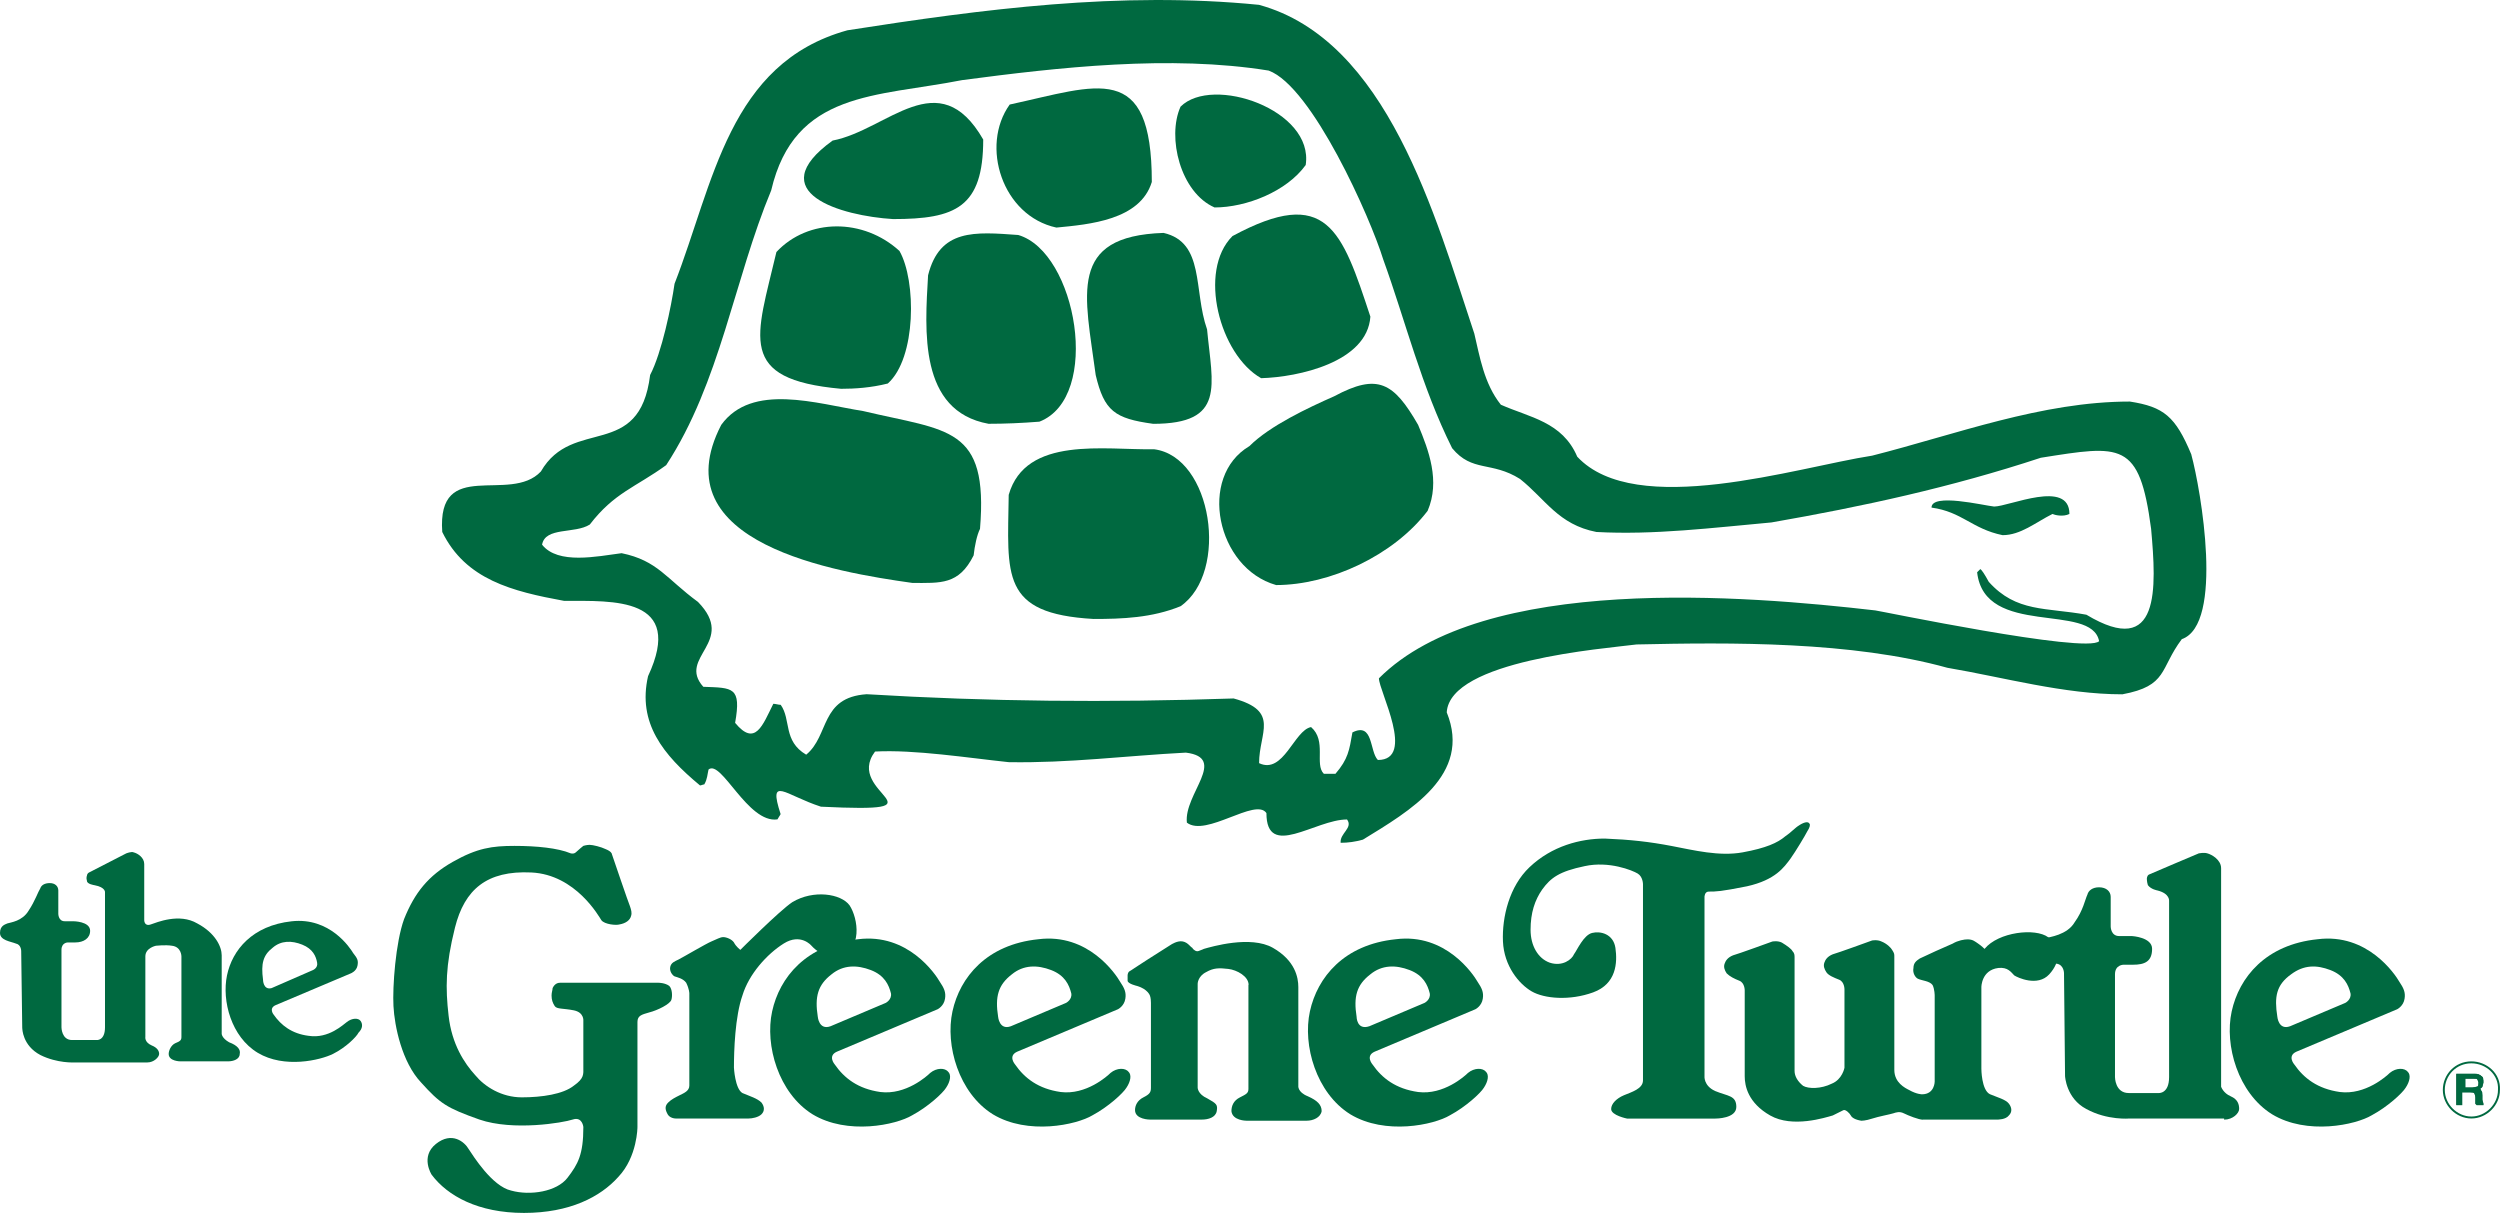 <svg xmlns="http://www.w3.org/2000/svg" id="Layer_1" width="1200.47" height="582.43" viewBox="0 0 1200.47 582.43"><path d="m1186.73,510.13c-7.64,0-13.24,6.12-13.24,13.24s6.12,13.24,13.24,13.24,13.24-6.12,13.24-13.24c.5-7.64-6.12-13.24-13.24-13.24h0Z" fill="none" stroke="#006940" stroke-miterlimit="2.61" stroke-width=".94"></path><path d="m1183.69,517.77v4.58h3.56c1.02,0,2.04-.5,2.54-.5.5-.5.5-1.02.5-2.04,0-.5-.5-1.02-.5-1.52-.5-.5-1.02-.5-2.04-.5h-4.08l.02-.02Zm-2.54-2.04h7.14c1.52,0,2.54.5,3.06,1.02,1.02.5,1.02,1.52,1.02,3.06,0,.5-.5,1.52-.5,2.04-.5.5-1.02,1.02-1.52,1.02.5,0,1.02.5,1.02,1.02.5.5.5,1.02.5,2.04v2.04h0c0,1.02.5,1.52.5,2.04v.5h-3.06s0-.5-.5-.5v-3.06c0-1.02-.5-1.52-.5-2.04-.5-.5-1.02-.5-2.04-.5h-4.08v6.12h-2.54v-14.78h1.52l-.02-.02Z" fill-rule="evenodd" stroke-width="0"></path><path d="m1183.69,517.77v4.58h3.56c1.02,0,2.04-.5,2.54-.5.5-.5.5-1.02.5-2.04,0-.5-.5-1.02-.5-1.52-.5-.5-1.02-.5-2.04-.5h-4.08l.02-.02Zm-2.54-2.04h7.14c1.52,0,2.54.5,3.06,1.02,1.02.5,1.02,1.52,1.02,3.06,0,.5-.5,1.52-.5,2.04-.5.5-1.02,1.02-1.52,1.02.5,0,1.02.5,1.02,1.02.5.5.5,1.02.5,2.04v2.04h0c0,1.02.5,1.52.5,2.04v.5h-3.06l-.5-.5v-3.06c0-1.02-.5-1.52-.5-2.04-.5-.5-1.02-.5-2.04-.5h-4.08v6.12h-2.54v-14.78h1.52l-.02-.02Z" fill="#006940" fill-rule="evenodd" stroke="#006940" stroke-miterlimit="2.61" stroke-width=".35"></path><path d="m1052.27,218.28c-7.64-18.34-13.24-22.92-29.54-25.46-42.28,0-83.52,15.78-123.76,25.98-36.16,5.6-113.58,30.56-141.6.5-7.14-16.8-22.92-18.84-36.68-24.96-8.14-10.18-10.18-23.42-12.74-34.12-18.84-56.54-41.76-141.08-103.4-157.9-66.72-6.62-132.42,2.04-197.63,12.22-57.04,15.78-64.18,73.34-83.02,121.72-1.52,10.7-6.12,33.1-11.72,43.8-5.1,41.26-37.18,19.86-52.46,46.34-14.78,15.78-49.92-7.14-47.36,29.04,11.2,22.92,33.62,28.52,58.58,33.1,23.42,0,58.06-2.04,40.24,36.16-5.1,22.42,7.14,37.7,24.96,52.46.5,0,1.52-.5,2.04-.5,1.52-2.54,1.52-5.1,2.04-7.14,6.12-5.1,18.84,25.98,33.1,23.94.5-1.02,1.02-1.52,1.52-2.54-6.12-18.84,2.04-9.16,19.36-3.56,63.16,3.06,10.7-6.12,25.98-26.48,18.84-1.02,44.82,3.06,64.18,5.1,29.04.5,56.02-3.06,85.06-4.58,20.38,2.54-1.02,19.86.5,33.62,9.16,7.14,33.1-12.22,38.2-4.58,0,22.42,23.42,3.06,38.7,3.06,3.06,4.08-3.56,6.62-3.06,11.2,3.56,0,7.14-.5,10.7-1.52,22.42-13.76,52.46-31.06,40.24-61.12,1.52-24.96,75.38-30.56,91.16-32.6,45.32-1.02,103.4-1.52,149.24,11.2,27,4.58,56.02,12.74,84.04,12.74,21.9-4.08,17.82-12.22,28.52-26.48,20.38-7.14,9.16-71.82,4.58-88.62h0l.02-.02Zm-50.42,76.9c-19.36-3.56-33.62-1.02-46.86-15.78-2.04-3.74-3.4-5.78-4.08-6.12-.5.5-1.02,1.02-1.52,1.52,3.56,31.58,55,14.26,58.58,33.1-6.12,6.12-106.44-14.78-107.46-14.78-62.14-7.14-187.95-17.82-238.37,32.6,0,6.12,17.82,39.22-.5,39.22-4.08-4.08-2.04-18.34-12.22-13.24-1.52,8.66-2.04,12.74-8.14,19.86h-5.6c-4.58-4.58,1.52-15.78-6.12-22.42-8.14,1.52-13.24,22.92-24.96,17.32,0-14.78,10.18-24.96-12.22-31.06-60.6,2.04-117.14,1.52-176.22-2.04-22.42,1.52-17.82,19.86-29.04,29.04-11.2-6.62-7.14-16.8-12.22-23.94-1.02,0-2.54-.5-3.56-.5-5.1,10.18-8.66,20.88-18.34,9.16,3.06-17.32-1.02-16.8-15.28-17.32-12.74-14.26,16.3-21.4-2.54-40.74-15.28-11.2-19.36-19.86-36.68-23.42-11.72,1.52-30.56,5.6-38.2-4.08,1.52-8.66,15.78-5.1,22.92-9.68,11.72-15.28,21.9-17.82,36.68-28.52,25.98-39.72,32.6-89.14,50.42-131.92,11.2-47.88,50.42-44.82,91.68-52.96,46.34-6.12,99.82-12.22,147.2-4.58,20.88,7.64,48.9,70.8,55,90.66,10.7,29.54,18.34,61.12,33.1,90.66,9.68,11.72,18.84,6.12,32.6,14.78,12.22,9.68,18.34,21.9,36.68,25.46,27.5,1.52,56.02-2.04,84.04-4.58,43.8-7.64,86.08-16.8,129.36-31.06,38.7-6.12,47.36-8.14,52.96,34.12,2.54,28.52,4.58,62.64-31.06,41.26h0l-.04-.02Z" fill="#006940" fill-rule="evenodd" stroke-width="0"></path><path d="m525.11,297.22c-44.82-2.54-41.26-20.88-40.74-59.6,8.14-28.52,46.34-21.4,69.78-21.9,28.02,3.56,36.16,59.08,12.74,75.38-13.76,5.6-28.02,6.12-41.76,6.12h-.02Z" fill="#006940" fill-rule="evenodd" stroke-width="0"></path><path d="m612.72,280.92c-28.52-8.14-37.7-51.96-12.74-66.72,9.68-9.68,28.02-18.34,40.74-23.94,20.88-11.2,28.52-6.62,40.24,13.76,5.1,12.22,10.7,27,4.58,41.26-16.3,21.4-46.86,35.66-72.84,35.66h0l.02-.02Z" fill="#006940" fill-rule="evenodd" stroke-width="0"></path><path d="m438.01,279.9c-36.16-5.1-121.22-18.84-91.68-75.88,14.78-20.38,45.84-10.18,68.24-6.62,40.74,9.68,60.1,7.14,56.02,56.54-1.52,3.06-2.54,8.14-3.06,12.74-7.14,14.26-15.78,13.24-29.54,13.24h0l.02-.02Z" fill="#006940" fill-rule="evenodd" stroke-width="0"></path><path d="m961.61,256.98c-14.78-3.06-19.36-11.2-34.12-13.24,0-7.14,24.96-1.02,30.06-.5,7.14,0,36.16-13.24,36.16,3.56-3.06,1.52-7.14.5-8.14,0-8.14,4.08-15.28,10.18-23.94,10.18h-.02Z" fill="#006940" fill-rule="evenodd" stroke-width="0"></path><path d="m474.69,203.5c-33.62-6.12-30.56-44.82-29.04-71.3,5.6-22.42,22.42-20.88,43.3-19.36,28.02,8.14,40.24,77.92,10.18,89.64-8.48.68-16.64,1.02-24.44,1.02h0Z" fill="#006940" fill-rule="evenodd" stroke-width="0"></path><path d="m553.64,203.5c-18.34-2.54-23.42-6.12-27.5-23.42-5.1-38.7-13.76-66.72,32.6-68.24,19.86,4.58,14.26,27.5,20.88,46.34,2.54,27,9.16,45.34-25.98,45.34h0v-.02Z" fill="#006940" fill-rule="evenodd" stroke-width="0"></path><path d="m403.89,186.7c-50.42-4.58-40.74-24.44-31.06-65.7,15.28-16.3,41.76-16.3,59.08-.5,8.14,14.26,8.14,51.44-5.6,63.66-8.14,2.04-15.78,2.54-22.42,2.54h0Z" fill="#006940" fill-rule="evenodd" stroke-width="0"></path><path d="m605.58,181.6c-19.86-11.2-30.56-51.44-13.76-68.24,45.34-24.44,52.46-3.06,66.22,38.7-1.52,21.9-34.64,29.04-52.46,29.54h0Z" fill="#006940" fill-rule="evenodd" stroke-width="0"></path><path d="m507.27,109.28c-25.98-5.6-36.68-39.22-22.42-59.08,42.28-9.16,68.24-21.4,68.24,37.18-5.6,18.34-30.06,20.38-45.84,21.9h.02Z" fill="#006940" fill-rule="evenodd" stroke-width="0"></path><path d="m428.85,105.2c-24.96-1.52-63.66-12.74-29.04-37.7,26.48-5.1,50.94-37.7,72.32-.5,0,32.6-13.24,38.2-43.3,38.2h.02Z" fill="#006940" fill-rule="evenodd" stroke-width="0"></path><path d="m583.18,99.6c-16.3-7.14-22.92-33.62-16.3-48.38,15.28-15.28,64.18,1.52,60.1,28.02-9.16,12.74-28.52,20.38-43.8,20.38h0v-.02Z" fill="#006940" fill-rule="evenodd" stroke-width="0"></path><path d="m10.68,493.83l-.5-37.18s0-3.06-2.54-3.56c-2.54-1.02-7.64-1.52-7.64-5.1s2.54-4.08,3.56-4.58c1.52-.5,7.14-1.02,10.18-6.12,3.06-4.58,4.58-9.16,5.6-10.7.5-1.52,2.04-2.54,4.58-2.54s4.08,1.52,4.08,3.56v11.2s0,3.56,3.06,3.56h4.08s8.14,0,8.14,4.58c0,3.56-3.06,5.6-7.14,5.6s-3.56,0-3.56,0c0,0-3.06,0-3.06,3.56v37.18s0,6.12,5.1,6.12h11.72s4.08.5,4.08-6.12v-64.68s.5-2.54-5.1-3.56c0,0-3.56-.5-3.56-2.04-.5-1.52,0-2.54,0-2.54,0,0,0-1.02,1.02-1.52s17.82-9.16,17.82-9.16c0,0,2.54-1.02,3.56-.5,2.04.5,5.1,2.54,5.1,5.6v27s0,3.06,3.06,2.04,13.76-5.6,22.42-.5c8.66,4.58,11.72,11.2,11.72,15.28v37.7s0,2.04,3.56,4.08c4.08,1.52,5.6,3.56,5.1,5.6,0,2.54-3.06,3.56-5.6,3.56h-22.92s-5.6,0-5.6-3.56c0-1.52,1.02-4.08,3.06-5.1,2.54-1.02,3.06-1.52,3.06-3.06v-38.7s0-4.58-4.58-5.1c-3.06-.5-7.64,0-7.64,0,0,0-5.1,1.02-5.1,5.1v38.7s-.5,2.54,3.06,4.08c2.54,1.02,3.56,2.54,3.56,4.08s-2.54,4.08-5.6,4.08h-35.14s-8.14.5-16.3-3.56c-8.66-4.58-8.66-12.74-8.66-12.74h0l-.04-.04Z" fill="#006940" fill-rule="evenodd" stroke-width="0"></path><path d="m818.48,430.67v86.08s-.5,4.58,5.1,7.14c6.12,2.54,10.18,2.04,10.18,7.64s-9.68,5.6-10.18,5.6h-42.28s-7.64-1.52-7.64-4.58c0-2.54,2.54-5.1,6.12-6.62s9.16-3.06,9.16-7.14v-94.22s0-3.56-2.54-5.1-13.76-6.12-25.46-3.56c-12.22,2.54-16.3,5.6-20.38,11.2-3.56,5.1-5.6,11.2-5.6,19.36,0,7.64,3.56,13.76,9.16,15.78,6.12,2.04,10.7-1.52,11.72-4.08,1.52-2.04,4.58-9.16,8.66-10.18s10.18.5,11.2,7.14c1.02,7.14.5,17.32-10.7,21.4s-23.42,3.06-29.54-.5-13.24-12.22-13.76-23.94c-.5-11.72,3.06-26.48,12.74-35.66,10.7-10.18,24.44-13.76,36.16-13.76,12.22.5,21.4,1.52,32.08,3.56s22.92,5.1,34.12,3.06,16.8-4.58,20.38-7.64c3.06-2.04,4.58-4.08,7.14-5.6,2.54-1.52,4.08-1.52,4.58-.5.5.5,0,2.04-1.02,3.56-1.02,2.04-5.6,9.68-8.14,13.24-3.06,4.08-7.14,10.18-20.88,13.24-12.74,2.54-14.78,2.54-18.34,2.54-2.04,0-2.04,2.54-2.04,2.54h0Z" fill="#006940" fill-rule="evenodd" stroke-width="0"></path><path d="m1068.07,537.63c4.08,0,7.14-3.06,7.14-5.1s-.5-4.58-4.08-6.12c-3.56-1.52-4.58-4.58-4.58-4.58v-104.92c0-4.08-4.58-6.62-6.62-7.14-1.52-.5-4.08,0-4.08,0,0,0-22.92,9.68-23.94,10.18s-1.02,2.04-1.02,2.04c0,0,0,1.52.5,3.06,1.52,2.04,4.58,2.54,4.58,2.54,6.12,1.52,5.6,5.1,5.6,5.1v84.54c0,8.14-5.1,7.64-5.1,7.64h-14.26c-6.62,0-6.62-7.64-6.62-7.64v-49.4c0-4.58,4.08-4.58,4.08-4.58,0,0-.5,0,4.58,0,5.6,0,9.16-1.52,9.16-7.64,0-5.6-9.68-6.12-9.68-6.12h-6.12c-4.08,0-4.08-4.58-4.08-4.58v-14.26c0-2.54-2.04-4.58-5.6-4.58-3.06,0-5.1,1.52-5.6,3.56-1.02,2.04-2.04,7.64-6.12,13.24-3.56,6.12-12.22,7.14-14.26,7.64-2.04.5-4.58,1.52-4.58,6.12s6.62,5.6,10.18,6.12,3.56,4.58,3.56,4.58l.5,49.4s.5,10.7,10.18,15.78c10.18,5.6,20.88,4.58,20.88,4.58h45.32v.5h0l.08.04Z" fill="#006940" fill-rule="evenodd" stroke-width="0"></path><path d="m599.48,472.95v49.92c0,2.04-1.02,2.54-4.08,4.08-3.06,1.52-4.08,4.08-4.08,6.62.5,4.58,7.14,4.58,7.14,4.58h29.04c3.06,0,6.62-1.52,7.14-4.58,0-3.06-2.04-5.1-6.62-7.14-5.1-2.04-4.58-5.1-4.58-5.1v-47.36c0-4.58-1.52-12.74-12.22-18.84-10.7-6.1-29.54-.5-33.1.5,0,0-1.02.5-2.54,1.02-1.02.5-2.54-.5-3.06-1.52-1.02-.5-2.04-2.54-4.58-3.06s-5.6,1.52-5.6,1.52c-19.36,12.22-18.84,12.22-19.86,12.74-1.02.5-1.02,2.04-1.02,2.04v2.54c0,1.52,4.58,2.54,4.58,2.54,5.1,1.52,6.12,4.58,6.12,4.58,0,0,.5,1.02.5,3.56v40.74c0,2.04-.5,3.06-3.56,4.58s-4.08,4.08-4.08,6.12c0,4.58,7.14,4.58,7.14,4.58h24.96c3.06,0,6.62-1.02,7.14-4.08.5-3.06,0-3.56-4.58-6.12-4.58-2.04-4.58-5.1-4.58-5.1v-49.92s0-3.56,4.08-5.6c3.56-2.04,6.12-2.04,10.7-1.52,4.08.5,9.68,3.56,9.68,7.64l-.08.04Z" fill="#006940" fill-rule="evenodd" stroke-width="0"></path><path d="m173.16,490.27c-1.02-1.52-4.08-1.52-6.62.5-1.52,1.02-8.66,8.14-18.34,6.62-8.14-1.02-13.24-5.1-16.8-10.18,0,0-2.54-3.06,1.02-4.58l36.16-15.28s2.54-1.02,3.06-3.56,0-3.56-2.04-6.12c-1.52-2.54-11.2-17.32-29.54-15.28-18.84,2.04-28.52,13.76-31.06,25.98-2.54,12.22,2.04,29.54,14.78,37.18,12.74,7.64,30.06,3.56,36.16.5,6.12-3.06,11.2-8.14,12.22-10.18,2.04-2.04,2.04-4.08,1.02-5.6h-.02Zm-46.86-19.86c-1.02-7.64,0-11.72,4.58-15.28,4.08-3.56,9.16-3.56,14.26-1.52,5.1,2.04,6.62,5.6,7.14,8.66.5,2.54-2.04,3.56-2.04,3.56l-19.86,8.66c-4.08,1.02-4.08-4.08-4.08-4.08h0Z" fill="#006940" fill-rule="evenodd" stroke-width="0"></path><path d="m455.33,514.71c-1.52-2.04-5.6-2.04-8.66.5-1.52,1.52-11.72,10.7-23.94,9.16-10.7-1.52-17.32-6.62-21.9-13.24,0,0-3.56-4.08,1.02-6.12l48.38-20.38s3.06-1.52,3.56-5.1c.5-3.06-.5-5.1-2.54-8.14-2.04-3.56-15.28-23.42-39.22-20.38-24.96,2.54-37.7,18.34-41.26,34.64s3.06,39.22,19.36,49.4c16.8,10.18,40.24,5.1,47.88.5,7.64-4.08,14.78-10.7,16.3-13.24,2.04-3.06,2.54-6.12,1.02-7.64v.04Zm-62.64-26.48c-1.52-9.68,0-15.28,6.62-20.38,5.6-4.58,12.22-4.58,18.84-2.04,6.62,2.54,8.66,7.14,9.68,11.2.5,3.06-2.54,4.58-2.54,4.58l-26.48,11.2c-5.6,2.04-6.12-4.58-6.12-4.58v.02Z" fill="#006940" fill-rule="evenodd" stroke-width="0"></path><path d="m541.92,514.71c-1.52-2.04-5.6-2.04-8.66.5-1.52,1.52-11.72,10.7-23.94,9.16-10.7-1.52-17.32-6.62-21.9-13.24,0,0-3.56-4.08,1.02-6.12l48.38-20.38s3.06-1.52,3.56-5.1c.5-3.06-.5-5.1-2.54-8.14-2.04-3.56-15.28-23.42-39.22-20.38-24.96,2.54-37.7,18.34-41.26,34.64-3.56,16.3,3.06,39.22,19.36,49.4,16.8,10.18,40.24,5.1,47.88.5,7.64-4.08,14.78-10.7,16.3-13.24,2.04-3.06,2.54-6.12,1.02-7.64v.04Zm-62.64-26.48c-1.52-9.68,0-15.28,6.62-20.38,5.6-4.58,12.22-4.58,18.84-2.04,6.62,2.54,8.66,7.14,9.68,11.2.5,3.06-2.54,4.58-2.54,4.58l-26.48,11.2c-5.6,2.04-6.12-4.58-6.12-4.58v.02Z" fill="#006940" fill-rule="evenodd" stroke-width="0"></path><path d="m713.56,514.71c-1.52-2.04-5.6-2.04-8.66.5-1.52,1.52-11.72,10.7-23.94,9.16-10.7-1.52-17.32-6.62-21.9-13.24,0,0-3.56-4.08,1.02-6.12l48.38-20.38s3.06-1.52,3.56-5.1c.5-3.06-.5-5.1-2.54-8.14-2.04-3.56-15.28-23.42-39.22-20.38-24.96,2.54-37.7,18.34-41.26,34.64s3.06,39.22,19.36,49.4c16.8,10.18,40.24,5.1,47.88.5,7.64-4.08,14.78-10.7,16.3-13.24,2.04-3.06,2.54-6.12,1.02-7.64v.04Zm-62.14-26.48c-1.52-9.68,0-15.28,6.62-20.38,5.6-4.58,12.22-4.58,18.84-2.04s8.66,7.14,9.68,11.2c.5,3.06-2.54,4.58-2.54,4.58l-26.48,11.2c-6.12,2.04-6.12-4.58-6.12-4.58v.02Z" fill="#006940" fill-rule="evenodd" stroke-width="0"></path><path d="m1156.19,514.71c-1.52-2.04-5.6-2.04-8.66.5-1.52,1.52-11.72,10.7-23.94,9.16-10.7-1.52-17.32-6.62-21.9-13.24,0,0-3.56-4.08,1.02-6.12l48.38-20.38s3.06-1.52,3.56-5.1c.5-3.06-.5-5.1-2.54-8.14-2.04-3.56-15.28-23.42-39.22-20.38-24.96,2.54-37.7,18.34-41.26,34.64s3.06,39.22,19.36,49.4c16.8,10.18,40.24,5.1,47.88.5,7.64-4.08,14.78-10.7,16.3-13.24,2.04-3.06,2.54-6.12,1.02-7.64h0v.04Zm-62.64-26.48c-1.52-9.68-.5-15.28,6.62-20.38,6.12-4.58,12.22-4.58,18.84-2.04s8.66,7.14,9.68,11.2c.5,3.06-2.54,4.58-2.54,4.58l-26.48,11.2c-5.6,2.04-6.12-4.58-6.12-4.58v.02Z" fill="#006940" fill-rule="evenodd" stroke-width="0"></path><path d="m293.87,410.29s8.14,23.94,8.66,24.96c.5,1.52,1.02,3.06.5,4.58-.5,2.04-2.54,3.56-5.6,4.08-1.52.5-7.14,0-8.66-2.04-1.02-1.52-12.22-21.9-33.62-22.92-21.4-1.02-32.08,8.14-36.68,26.48s-4.58,29.04-3.06,42.28c1.52,13.76,7.64,22.92,12.74,28.52,4.58,5.6,12.74,10.7,22.42,10.7s19.86-1.52,24.96-5.6c5.1-3.56,4.58-5.6,4.58-8.66v-22.42s.5-4.08-4.58-5.1-8.14-.5-9.16-2.04-1.52-3.06-1.52-5.1c0-1.52.5-2.54.5-3.56.5-1.02,1.52-2.54,3.56-2.54h47.36s3.06,0,5.1,1.52c1.52,1.52,1.52,5.1,1.02,6.62-.5,2.04-6.62,5.1-10.7,6.12-3.56,1.02-5.6,1.52-5.6,4.58v50.42s0,14.26-9.16,23.94c-8.66,9.68-23.42,17.32-45.34,17.32s-36.68-8.14-44.32-18.34c0,0-5.6-8.66,2.04-14.78,7.64-6.12,13.76-1.02,15.78,2.54,2.04,3.06,11.2,17.82,20.38,19.86,9.16,2.54,21.9.5,27-6.12,5.1-6.62,7.64-11.2,7.64-24.44,0,0-.5-5.1-5.1-3.56s-28.52,5.6-44.82,0c-15.78-5.6-18.84-7.64-28.02-17.82-9.16-9.68-12.74-27-13.24-36.68-.5-9.16,1.02-30.56,5.1-41.76,5.1-12.74,11.72-20.88,23.42-27.5,11.7-6.62,18.84-7.64,29.54-7.64s20.88,1.02,27,3.56c0,0,1.52.5,2.54-.5s3.56-3.06,3.56-3.06c0,0,1.52-.5,3.06-.5s5.6,1.02,7.64,2.04c2.54,1.02,3.06,2.04,3.06,2.54h0l.02.02Z" fill="#006940" fill-rule="evenodd" stroke-width="0"></path><path d="m355.49,456.13s18.84-18.84,24.96-22.92c10.18-6.12,23.42-4.08,27.5,1.52,4.08,6.12,6.62,21.9-5.6,24.44-7.14,1.52-12.74-5.1-12.74-5.1,0,0-5.1-6.12-13.24-1.02s-16.8,14.78-19.86,24.96c-3.56,10.18-4.08,26.48-4.08,34.64,0,0,.5,10.18,4.08,12.22,3.56,1.52,7.14,2.54,9.16,4.58,1.52,2.04,1.52,4.08,0,5.6-1.52,1.52-4.58,2.04-6.12,2.04h-35.14s-3.06,0-4.08-2.54c-1.02-2.04-1.02-3.56.5-5.1s3.56-2.54,5.6-3.56,4.58-2.04,4.58-4.58v-44.32s0-2.04-1.52-5.1c-1.52-2.04-4.08-2.54-5.6-3.06-1.02-.5-2.54-2.54-2.04-4.58s2.04-2.54,4.08-3.56,13.24-7.64,15.78-8.66,4.08-2.04,5.6-2.04,4.08,1.02,5.1,2.54c1.02,2.04,3.06,3.56,3.06,3.56h0l.02.04Z" fill="#006940" fill-rule="evenodd" stroke-width="0"></path><path d="m923.41,537.63h35.14c1.02,0,4.58,0,6.12-2.04,1.52-1.52,1.52-3.56,0-5.6s-5.6-3.06-9.16-4.58c-4.08-2.04-4.08-12.22-4.08-12.22v-39.22s0-8.14,8.14-9.16c4.58-.5,6.12,2.04,7.64,3.56,1.52,1.02,11.2,5.6,16.8-.5,5.6-6.12,5.6-13.24-.5-17.82-6.12-4.58-23.94-2.54-30.56,5.6,0,0-1.52-1.52-3.06-2.54s-2.54-2.04-5.1-2.04c-1.52,0-4.58.5-7.14,2.04-2.54,1.02-13.76,6.12-15.78,7.14-1.52,1.02-3.06,2.04-3.06,4.58-.5,2.54,1.02,4.58,2.04,5.1,2.04,1.02,5.6,1.02,7.14,3.06,1.02,2.04,1.02,5.1,1.02,5.1v41.26s0,6.12-6.12,6.12c0,0-2.54,0-6.12-2.04-2.04-1.02-7.14-3.56-7.14-9.68v-54.5c0-1.02,0-1.52-1.02-3.06-.5-1.02-2.54-3.06-5.1-4.08-2.04-1.02-4.58-.5-4.58-.5,0,0-16.8,6.12-18.84,6.62-2.54,1.02-3.56,2.54-4.08,4.08s0,3.06,1.02,4.58,3.56,2.54,6.12,3.56,2.54,4.58,2.54,4.58v37.7s-1.02,5.6-6.12,7.64c-5.1,2.54-11.2,2.54-13.76,1.02-2.54-2.04-4.08-4.58-4.08-7.14v-54.5c0-1.02,0-2.04-1.02-3.06-.5-1.02-2.54-2.54-5.1-4.08-2.04-1.02-4.58-.5-4.58-.5,0,0-16.8,6.12-18.84,6.62-2.54,1.02-3.56,2.54-4.08,4.08s0,3.06,1.02,4.58c1.52,1.52,3.56,2.54,6.12,3.56s2.54,4.58,2.54,4.58c0,42.28,0,36.16,0,41.26,0,4.58,1.52,12.74,12.22,18.84,10.7,6.12,26.48,1.02,30.06,0l5.1-2.54c1.02-.5,3.06,1.52,3.56,2.54.5,1.02,2.04,2.04,5.1,2.54,0,0,2.04,0,5.1-1.02s8.66-2.04,10.18-2.54,3.06-1.02,5.1,0,7.14,3.06,9.16,3.06h0l.04-.04Z" fill="#006940" fill-rule="evenodd" stroke-width="0"></path></svg>
